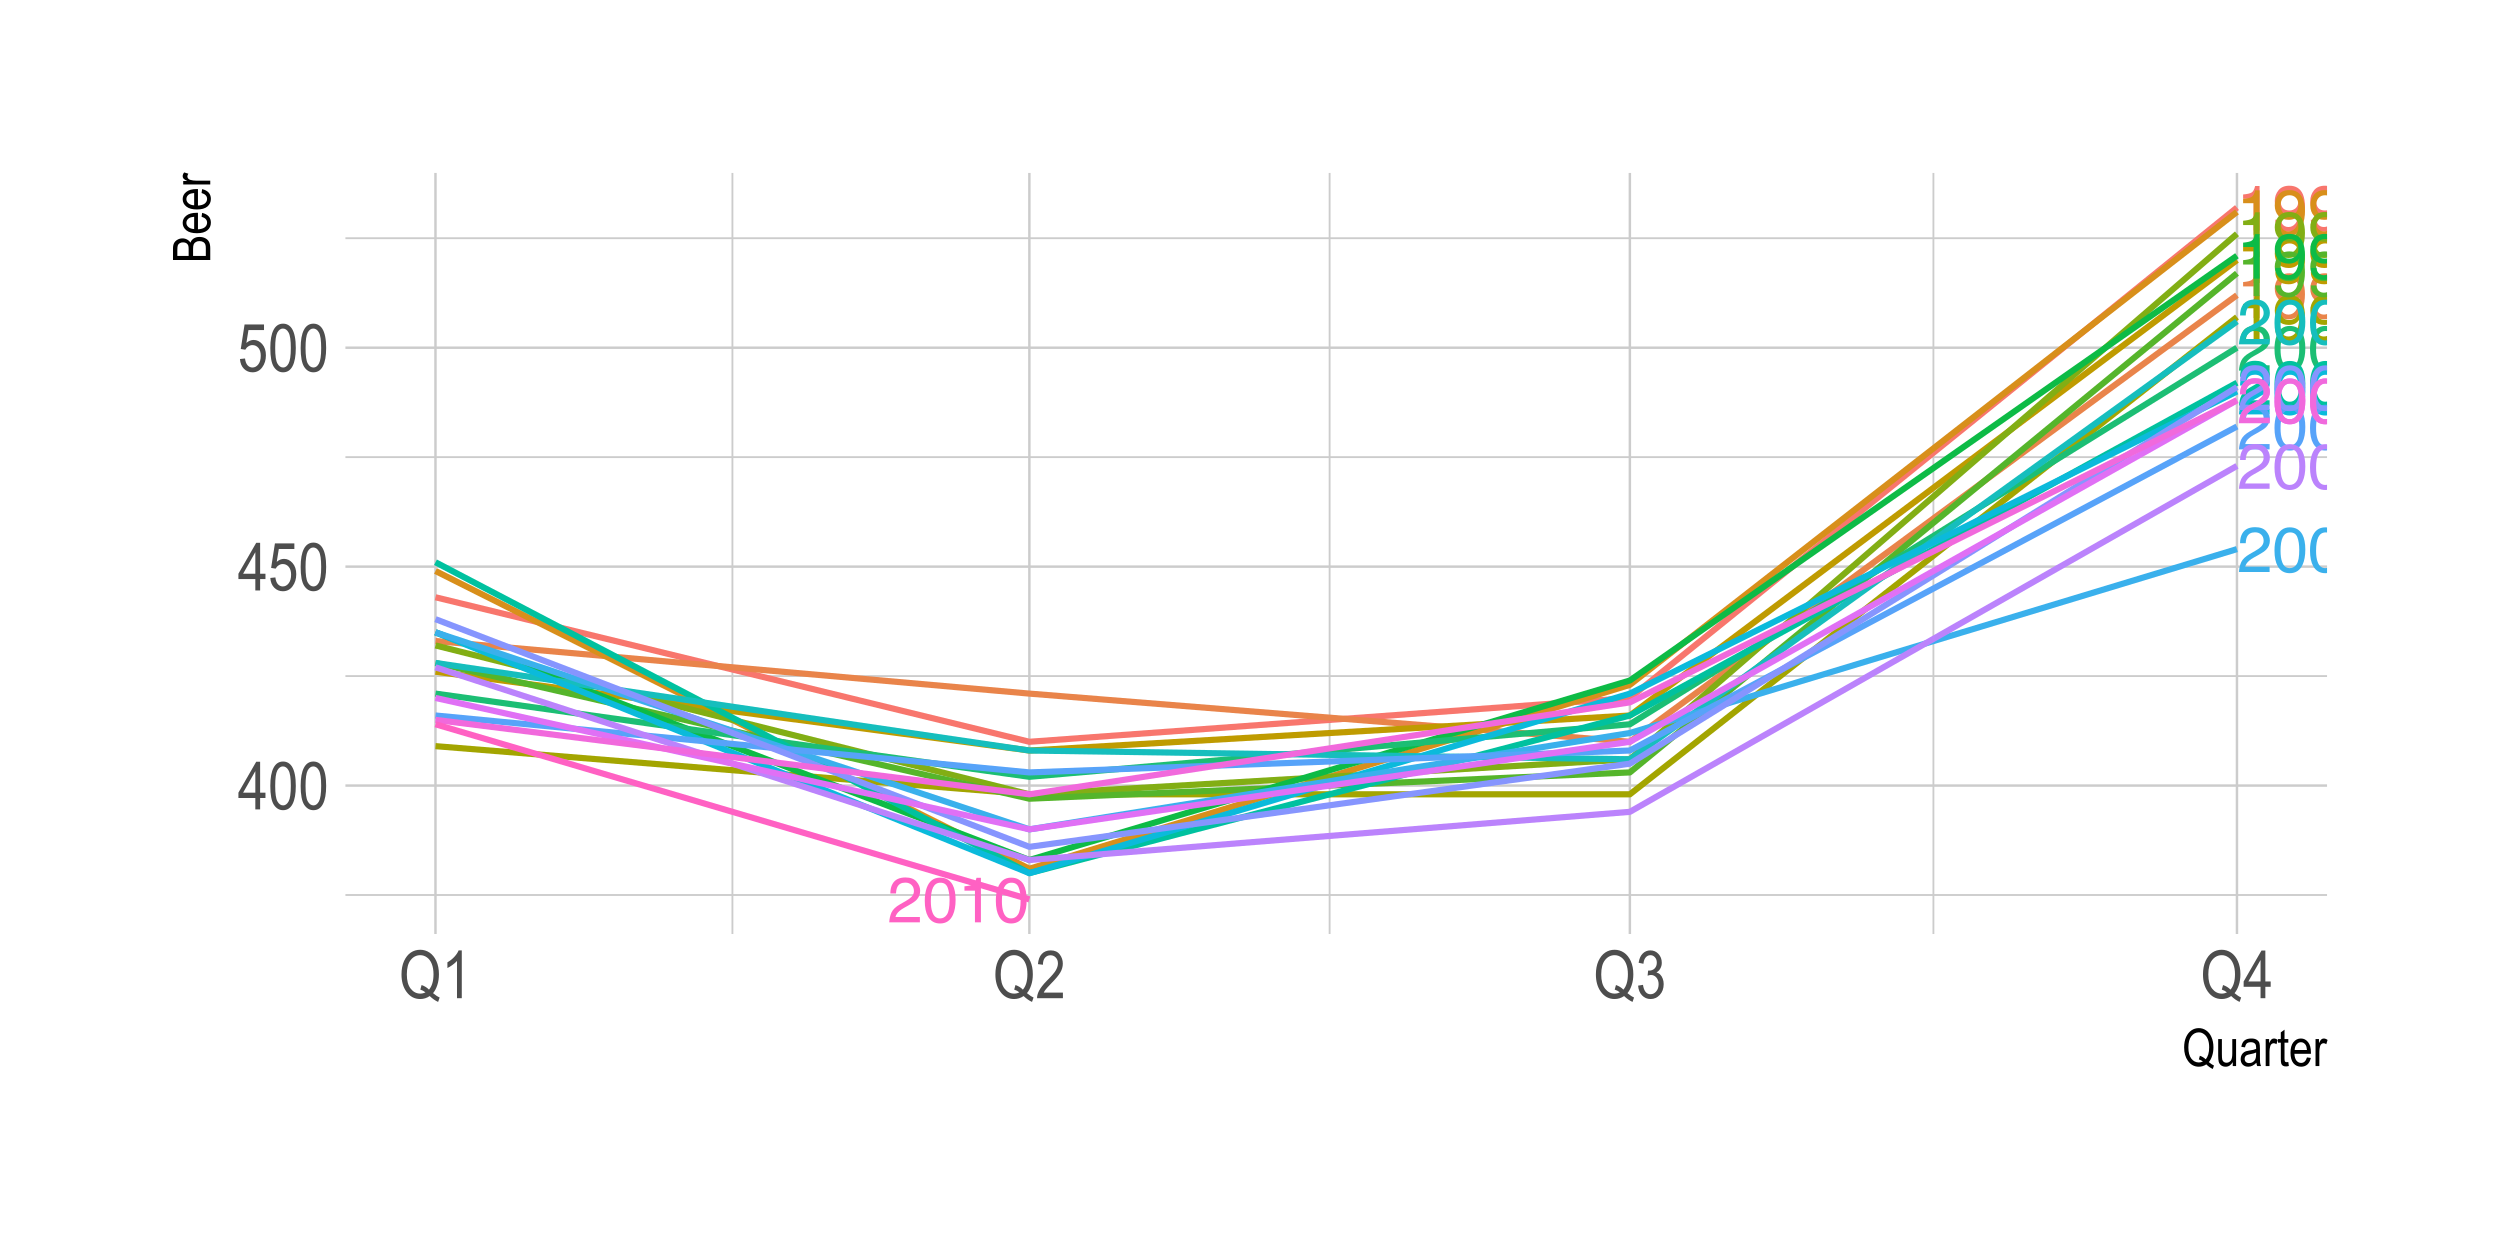 <?xml version="1.0" encoding="UTF-8"?>
<svg xmlns="http://www.w3.org/2000/svg" xmlns:xlink="http://www.w3.org/1999/xlink" width="432pt" height="216pt" viewBox="0 0 432 216" version="1.1">
<defs>
<g>
<symbol overflow="visible" id="glyph0-0">
<path style="stroke:none;" d="M 0.359 0 L 0.359 -7.922 L 6.641 -7.922 L 6.641 0 Z M 5.656 -1 L 5.656 -6.938 L 1.344 -6.938 L 1.344 -1 Z M 5.656 -1 "/>
</symbol>
<symbol overflow="visible" id="glyph0-1">
<path style="stroke:none;" d="M 1.062 -5.469 L 1.062 -6.219 C 1.758 -6.281 2.242 -6.391 2.516 -6.547 C 2.797 -6.711 3.004 -7.094 3.141 -7.688 L 3.906 -7.688 L 3.906 0 L 2.875 0 L 2.875 -5.469 Z M 1.062 -5.469 "/>
</symbol>
<symbol overflow="visible" id="glyph0-2">
<path style="stroke:none;" d="M 1.469 -1.859 C 1.5 -1.328 1.707 -0.957 2.094 -0.75 C 2.289 -0.645 2.508 -0.594 2.75 -0.594 C 3.219 -0.594 3.613 -0.785 3.938 -1.172 C 4.27 -1.555 4.504 -2.344 4.641 -3.531 C 4.422 -3.188 4.148 -2.941 3.828 -2.797 C 3.516 -2.66 3.176 -2.594 2.812 -2.594 C 2.062 -2.594 1.469 -2.82 1.031 -3.281 C 0.602 -3.75 0.391 -4.352 0.391 -5.094 C 0.391 -5.789 0.602 -6.406 1.031 -6.938 C 1.457 -7.469 2.086 -7.734 2.922 -7.734 C 4.055 -7.734 4.836 -7.227 5.266 -6.219 C 5.492 -5.656 5.609 -4.957 5.609 -4.125 C 5.609 -3.176 5.469 -2.336 5.188 -1.609 C 4.719 -0.391 3.922 0.219 2.797 0.219 C 2.035 0.219 1.457 0.02 1.062 -0.375 C 0.676 -0.77 0.484 -1.266 0.484 -1.859 Z M 2.938 -3.453 C 3.32 -3.453 3.672 -3.578 3.984 -3.828 C 4.305 -4.086 4.469 -4.531 4.469 -5.156 C 4.469 -5.727 4.32 -6.148 4.031 -6.422 C 3.75 -6.703 3.391 -6.844 2.953 -6.844 C 2.473 -6.844 2.094 -6.68 1.812 -6.359 C 1.539 -6.047 1.406 -5.625 1.406 -5.094 C 1.406 -4.594 1.523 -4.191 1.766 -3.891 C 2.016 -3.598 2.406 -3.453 2.938 -3.453 Z M 2.938 -3.453 "/>
</symbol>
<symbol overflow="visible" id="glyph0-3">
<path style="stroke:none;" d="M 0.344 0 C 0.383 -0.664 0.52 -1.242 0.75 -1.734 C 0.988 -2.223 1.457 -2.672 2.156 -3.078 L 3.188 -3.672 C 3.656 -3.941 3.984 -4.176 4.172 -4.375 C 4.461 -4.664 4.609 -5.004 4.609 -5.391 C 4.609 -5.836 4.473 -6.191 4.203 -6.453 C 3.93 -6.723 3.57 -6.859 3.125 -6.859 C 2.457 -6.859 2 -6.609 1.75 -6.109 C 1.613 -5.836 1.535 -5.461 1.516 -4.984 L 0.531 -4.984 C 0.539 -5.66 0.664 -6.207 0.906 -6.625 C 1.32 -7.375 2.066 -7.75 3.141 -7.75 C 4.016 -7.75 4.656 -7.508 5.062 -7.031 C 5.477 -6.551 5.688 -6.02 5.688 -5.438 C 5.688 -4.82 5.469 -4.289 5.031 -3.844 C 4.781 -3.594 4.328 -3.285 3.672 -2.922 L 2.938 -2.516 C 2.582 -2.316 2.305 -2.129 2.109 -1.953 C 1.742 -1.641 1.516 -1.297 1.422 -0.922 L 5.641 -0.922 L 5.641 0 Z M 0.344 0 "/>
</symbol>
<symbol overflow="visible" id="glyph0-4">
<path style="stroke:none;" d="M 2.875 0.203 C 1.957 0.203 1.289 -0.047 0.875 -0.547 C 0.469 -1.047 0.266 -1.656 0.266 -2.375 L 1.281 -2.375 C 1.32 -1.875 1.414 -1.508 1.562 -1.281 C 1.812 -0.875 2.266 -0.672 2.922 -0.672 C 3.43 -0.672 3.844 -0.805 4.156 -1.078 C 4.469 -1.359 4.625 -1.711 4.625 -2.141 C 4.625 -2.672 4.457 -3.039 4.125 -3.25 C 3.801 -3.469 3.348 -3.578 2.766 -3.578 C 2.703 -3.578 2.633 -3.578 2.562 -3.578 C 2.5 -3.578 2.438 -3.57 2.375 -3.562 L 2.375 -4.422 C 2.477 -4.41 2.562 -4.398 2.625 -4.391 C 2.695 -4.391 2.77 -4.391 2.844 -4.391 C 3.207 -4.391 3.508 -4.445 3.75 -4.562 C 4.156 -4.77 4.359 -5.129 4.359 -5.641 C 4.359 -6.023 4.219 -6.32 3.938 -6.531 C 3.664 -6.738 3.352 -6.844 3 -6.844 C 2.344 -6.844 1.895 -6.629 1.656 -6.203 C 1.52 -5.961 1.441 -5.625 1.422 -5.188 L 0.453 -5.188 C 0.453 -5.758 0.566 -6.25 0.797 -6.656 C 1.191 -7.375 1.891 -7.734 2.891 -7.734 C 3.68 -7.734 4.289 -7.555 4.719 -7.203 C 5.145 -6.859 5.359 -6.352 5.359 -5.688 C 5.359 -5.207 5.234 -4.82 4.984 -4.531 C 4.828 -4.344 4.625 -4.195 4.375 -4.094 C 4.781 -3.988 5.094 -3.773 5.312 -3.453 C 5.539 -3.141 5.656 -2.75 5.656 -2.281 C 5.656 -1.551 5.41 -0.953 4.922 -0.484 C 4.441 -0.023 3.758 0.203 2.875 0.203 Z M 2.875 0.203 "/>
</symbol>
<symbol overflow="visible" id="glyph0-5">
<path style="stroke:none;" d="M 3.656 -2.734 L 3.656 -6.234 L 1.172 -2.734 Z M 3.672 0 L 3.672 -1.891 L 0.281 -1.891 L 0.281 -2.844 L 3.812 -7.75 L 4.641 -7.75 L 4.641 -2.734 L 5.781 -2.734 L 5.781 -1.891 L 4.641 -1.891 L 4.641 0 Z M 3.672 0 "/>
</symbol>
<symbol overflow="visible" id="glyph0-6">
<path style="stroke:none;" d="M 1.359 -1.969 C 1.43 -1.414 1.691 -1.031 2.141 -0.812 C 2.367 -0.707 2.633 -0.656 2.938 -0.656 C 3.508 -0.656 3.93 -0.836 4.203 -1.203 C 4.484 -1.578 4.625 -1.984 4.625 -2.422 C 4.625 -2.961 4.457 -3.379 4.125 -3.672 C 3.801 -3.973 3.41 -4.125 2.953 -4.125 C 2.617 -4.125 2.332 -4.055 2.094 -3.922 C 1.852 -3.797 1.648 -3.617 1.484 -3.391 L 0.641 -3.438 L 1.219 -7.594 L 5.234 -7.594 L 5.234 -6.656 L 1.953 -6.656 L 1.625 -4.516 C 1.801 -4.648 1.973 -4.75 2.141 -4.812 C 2.422 -4.938 2.754 -5 3.141 -5 C 3.848 -5 4.445 -4.77 4.938 -4.312 C 5.426 -3.852 5.672 -3.273 5.672 -2.578 C 5.672 -1.848 5.445 -1.203 5 -0.641 C 4.551 -0.086 3.832 0.188 2.844 0.188 C 2.207 0.188 1.645 0.008 1.156 -0.344 C 0.676 -0.695 0.41 -1.238 0.359 -1.969 Z M 1.359 -1.969 "/>
</symbol>
<symbol overflow="visible" id="glyph0-7">
<path style="stroke:none;" d="M 3.234 -7.75 C 4.098 -7.75 4.695 -7.523 5.031 -7.078 C 5.375 -6.629 5.547 -6.172 5.547 -5.703 L 4.578 -5.703 C 4.523 -6.004 4.438 -6.242 4.312 -6.422 C 4.07 -6.742 3.719 -6.906 3.25 -6.906 C 2.707 -6.906 2.273 -6.656 1.953 -6.156 C 1.629 -5.656 1.453 -4.938 1.422 -4 C 1.641 -4.32 1.922 -4.566 2.266 -4.734 C 2.566 -4.879 2.91 -4.953 3.297 -4.953 C 3.941 -4.953 4.504 -4.742 4.984 -4.328 C 5.473 -3.91 5.719 -3.289 5.719 -2.469 C 5.719 -1.77 5.488 -1.148 5.031 -0.609 C 4.57 -0.066 3.922 0.203 3.078 0.203 C 2.348 0.203 1.723 -0.07 1.203 -0.625 C 0.68 -1.176 0.422 -2.098 0.422 -3.391 C 0.422 -4.348 0.535 -5.164 0.766 -5.844 C 1.211 -7.113 2.035 -7.75 3.234 -7.75 Z M 3.156 -0.656 C 3.664 -0.656 4.047 -0.828 4.297 -1.172 C 4.555 -1.516 4.688 -1.922 4.688 -2.391 C 4.688 -2.785 4.57 -3.16 4.344 -3.516 C 4.113 -3.879 3.703 -4.062 3.109 -4.062 C 2.691 -4.062 2.328 -3.922 2.016 -3.641 C 1.703 -3.367 1.547 -2.953 1.547 -2.391 C 1.547 -1.898 1.688 -1.488 1.969 -1.156 C 2.258 -0.82 2.656 -0.656 3.156 -0.656 Z M 3.156 -0.656 "/>
</symbol>
<symbol overflow="visible" id="glyph0-8">
<path style="stroke:none;" d="M 5.781 -7.594 L 5.781 -6.75 C 5.531 -6.508 5.195 -6.086 4.781 -5.484 C 4.375 -4.891 4.008 -4.25 3.688 -3.562 C 3.375 -2.883 3.141 -2.27 2.984 -1.719 C 2.879 -1.363 2.742 -0.789 2.578 0 L 1.5 0 C 1.75 -1.477 2.289 -2.945 3.125 -4.406 C 3.613 -5.258 4.129 -6 4.672 -6.625 L 0.406 -6.625 L 0.406 -7.594 Z M 5.781 -7.594 "/>
</symbol>
<symbol overflow="visible" id="glyph0-9">
<path style="stroke:none;" d="M 3 -4.484 C 3.426 -4.484 3.758 -4.602 4 -4.844 C 4.25 -5.082 4.375 -5.367 4.375 -5.703 C 4.375 -5.992 4.254 -6.258 4.016 -6.5 C 3.785 -6.738 3.438 -6.859 2.969 -6.859 C 2.5 -6.859 2.16 -6.738 1.953 -6.5 C 1.742 -6.258 1.641 -5.973 1.641 -5.641 C 1.641 -5.285 1.773 -5.004 2.047 -4.797 C 2.316 -4.586 2.633 -4.484 3 -4.484 Z M 3.062 -0.656 C 3.508 -0.656 3.879 -0.773 4.172 -1.016 C 4.473 -1.266 4.625 -1.629 4.625 -2.109 C 4.625 -2.609 4.473 -2.988 4.172 -3.25 C 3.867 -3.508 3.477 -3.641 3 -3.641 C 2.531 -3.641 2.148 -3.504 1.859 -3.234 C 1.566 -2.973 1.422 -2.609 1.422 -2.141 C 1.422 -1.742 1.551 -1.395 1.812 -1.094 C 2.082 -0.801 2.5 -0.656 3.062 -0.656 Z M 1.688 -4.109 C 1.414 -4.223 1.203 -4.359 1.047 -4.516 C 0.766 -4.805 0.625 -5.18 0.625 -5.641 C 0.625 -6.211 0.832 -6.707 1.25 -7.125 C 1.664 -7.539 2.258 -7.75 3.031 -7.75 C 3.77 -7.75 4.348 -7.551 4.766 -7.156 C 5.191 -6.77 5.406 -6.316 5.406 -5.797 C 5.406 -5.316 5.281 -4.926 5.031 -4.625 C 4.895 -4.457 4.68 -4.289 4.391 -4.125 C 4.711 -3.977 4.969 -3.812 5.156 -3.625 C 5.488 -3.258 5.656 -2.789 5.656 -2.219 C 5.656 -1.539 5.426 -0.961 4.969 -0.484 C 4.52 -0.016 3.879 0.219 3.047 0.219 C 2.297 0.219 1.66 0.016 1.141 -0.391 C 0.617 -0.797 0.359 -1.391 0.359 -2.172 C 0.359 -2.629 0.469 -3.02 0.688 -3.344 C 0.914 -3.676 1.25 -3.93 1.688 -4.109 Z M 1.688 -4.109 "/>
</symbol>
<symbol overflow="visible" id="glyph0-10">
<path style="stroke:none;" d="M 2.984 -7.719 C 3.984 -7.719 4.707 -7.305 5.156 -6.484 C 5.5 -5.848 5.672 -4.977 5.672 -3.875 C 5.672 -2.82 5.516 -1.953 5.203 -1.266 C 4.754 -0.285 4.016 0.203 2.984 0.203 C 2.055 0.203 1.363 -0.195 0.906 -1 C 0.531 -1.664 0.344 -2.566 0.344 -3.703 C 0.344 -4.578 0.457 -5.332 0.688 -5.969 C 1.113 -7.133 1.879 -7.719 2.984 -7.719 Z M 2.984 -0.672 C 3.484 -0.672 3.879 -0.895 4.172 -1.344 C 4.473 -1.789 4.625 -2.617 4.625 -3.828 C 4.625 -4.711 4.516 -5.438 4.297 -6 C 4.086 -6.562 3.672 -6.844 3.047 -6.844 C 2.473 -6.844 2.051 -6.57 1.781 -6.031 C 1.52 -5.5 1.391 -4.711 1.391 -3.672 C 1.391 -2.879 1.477 -2.242 1.656 -1.766 C 1.906 -1.035 2.348 -0.672 2.984 -0.672 Z M 2.984 -0.672 "/>
</symbol>
<symbol overflow="visible" id="glyph1-0">
<path style="stroke:none;" d="M 0.25 0 L 0.25 -7.188 L 2.438 -7.188 L 2.438 0 Z M 0.516 -0.297 L 2.172 -0.297 L 2.172 -6.953 L 0.516 -6.953 Z M 0.516 -0.297 "/>
</symbol>
<symbol overflow="visible" id="glyph1-1">
<path style="stroke:none;" d="M 3.031 0 L 3.031 -1.969 L 0.109 -1.969 L 0.109 -2.891 L 3.188 -8.234 L 3.859 -8.234 L 3.859 -2.891 L 4.781 -2.891 L 4.781 -1.969 L 3.859 -1.969 L 3.859 0 Z M 3.031 -2.891 L 3.031 -6.609 L 0.922 -2.891 Z M 3.031 -2.891 "/>
</symbol>
<symbol overflow="visible" id="glyph1-2">
<path style="stroke:none;" d="M 0.375 -4.062 C 0.375 -5.438 0.562 -6.477 0.938 -7.188 C 1.312 -7.906 1.859 -8.266 2.578 -8.266 C 3.223 -8.266 3.734 -7.977 4.109 -7.406 C 4.555 -6.707 4.781 -5.594 4.781 -4.062 C 4.781 -2.688 4.594 -1.641 4.219 -0.922 C 3.852 -0.211 3.305 0.141 2.578 0.141 C 1.93 0.141 1.398 -0.172 0.984 -0.797 C 0.578 -1.43 0.375 -2.52 0.375 -4.062 Z M 1.219 -4.062 C 1.219 -2.727 1.348 -1.832 1.609 -1.375 C 1.867 -0.914 2.195 -0.688 2.594 -0.688 C 2.969 -0.688 3.281 -0.914 3.531 -1.375 C 3.789 -1.844 3.922 -2.738 3.922 -4.062 C 3.922 -5.395 3.789 -6.285 3.531 -6.734 C 3.281 -7.191 2.953 -7.422 2.547 -7.422 C 2.172 -7.422 1.852 -7.191 1.594 -6.734 C 1.344 -6.273 1.219 -5.383 1.219 -4.062 Z M 1.219 -4.062 "/>
</symbol>
<symbol overflow="visible" id="glyph1-3">
<path style="stroke:none;" d="M 0.375 -2.156 L 1.25 -2.25 C 1.312 -1.719 1.461 -1.32 1.703 -1.062 C 1.941 -0.812 2.219 -0.688 2.531 -0.688 C 2.926 -0.688 3.266 -0.867 3.547 -1.234 C 3.828 -1.598 3.969 -2.094 3.969 -2.719 C 3.969 -3.301 3.832 -3.754 3.562 -4.078 C 3.289 -4.398 2.945 -4.562 2.531 -4.562 C 2.281 -4.562 2.047 -4.488 1.828 -4.344 C 1.609 -4.207 1.43 -4.016 1.297 -3.766 L 0.516 -3.891 L 1.172 -8.125 L 4.531 -8.125 L 4.531 -7.156 L 1.844 -7.156 L 1.484 -4.938 C 1.879 -5.281 2.301 -5.453 2.75 -5.453 C 3.312 -5.453 3.801 -5.211 4.219 -4.734 C 4.645 -4.254 4.859 -3.609 4.859 -2.797 C 4.859 -1.984 4.645 -1.289 4.219 -0.719 C 3.801 -0.145 3.242 0.141 2.547 0.141 C 1.961 0.141 1.469 -0.062 1.062 -0.469 C 0.656 -0.875 0.426 -1.438 0.375 -2.156 Z M 0.375 -2.156 "/>
</symbol>
<symbol overflow="visible" id="glyph1-4">
<path style="stroke:none;" d="M 5.875 -0.875 C 6.281 -0.531 6.66 -0.281 7.016 -0.125 L 6.75 0.641 C 6.258 0.422 5.773 0.082 5.297 -0.375 C 4.797 -0.031 4.25 0.141 3.656 0.141 C 2.664 0.141 1.863 -0.289 1.25 -1.156 C 0.695 -1.938 0.422 -2.922 0.422 -4.109 C 0.422 -5.004 0.566 -5.773 0.859 -6.422 C 1.16 -7.078 1.551 -7.566 2.031 -7.891 C 2.508 -8.211 3.051 -8.375 3.656 -8.375 C 4.25 -8.375 4.789 -8.207 5.281 -7.875 C 5.77 -7.539 6.16 -7.051 6.453 -6.406 C 6.742 -5.77 6.891 -5.016 6.891 -4.141 C 6.891 -3.453 6.797 -2.828 6.609 -2.266 C 6.43 -1.711 6.188 -1.25 5.875 -0.875 Z M 3.891 -2.281 C 4.41 -2.102 4.836 -1.836 5.172 -1.484 C 5.691 -2.078 5.953 -2.961 5.953 -4.141 C 5.953 -4.836 5.852 -5.43 5.656 -5.922 C 5.457 -6.422 5.18 -6.797 4.828 -7.047 C 4.473 -7.305 4.086 -7.438 3.672 -7.438 C 3.004 -7.438 2.445 -7.156 2 -6.594 C 1.562 -6.039 1.344 -5.211 1.344 -4.109 C 1.344 -3.023 1.566 -2.203 2.016 -1.641 C 2.461 -1.078 3.016 -0.797 3.672 -0.797 C 3.984 -0.797 4.281 -0.867 4.562 -1.016 C 4.289 -1.234 3.992 -1.391 3.672 -1.484 Z M 3.891 -2.281 "/>
</symbol>
<symbol overflow="visible" id="glyph1-5">
<path style="stroke:none;" d="M 3.5 0 L 2.672 0 L 2.672 -6.438 C 2.473 -6.219 2.211 -5.988 1.891 -5.75 C 1.578 -5.52 1.285 -5.344 1.016 -5.219 L 1.016 -6.203 C 1.473 -6.461 1.875 -6.781 2.219 -7.156 C 2.57 -7.539 2.816 -7.91 2.953 -8.266 L 3.5 -8.266 Z M 3.5 0 "/>
</symbol>
<symbol overflow="visible" id="glyph1-6">
<path style="stroke:none;" d="M 4.75 -0.969 L 4.75 0 L 0.281 0 C 0.27 -0.395 0.391 -0.832 0.641 -1.312 C 0.891 -1.801 1.344 -2.379 2 -3.047 C 2.781 -3.816 3.289 -4.41 3.531 -4.828 C 3.77 -5.254 3.891 -5.648 3.891 -6.016 C 3.891 -6.43 3.766 -6.77 3.516 -7.031 C 3.273 -7.289 2.973 -7.422 2.609 -7.422 C 2.223 -7.422 1.906 -7.281 1.656 -7 C 1.414 -6.719 1.297 -6.312 1.297 -5.781 L 0.438 -5.891 C 0.5 -6.672 0.723 -7.258 1.109 -7.656 C 1.492 -8.062 2.004 -8.266 2.641 -8.266 C 3.328 -8.266 3.848 -8.031 4.203 -7.562 C 4.555 -7.102 4.734 -6.578 4.734 -5.984 C 4.734 -5.461 4.594 -4.957 4.312 -4.469 C 4.039 -3.988 3.516 -3.352 2.734 -2.562 C 2.242 -2.051 1.926 -1.703 1.781 -1.516 C 1.633 -1.336 1.52 -1.156 1.438 -0.969 Z M 4.75 -0.969 "/>
</symbol>
<symbol overflow="visible" id="glyph1-7">
<path style="stroke:none;" d="M 0.375 -2.172 L 1.219 -2.312 C 1.383 -1.227 1.816 -0.688 2.516 -0.688 C 2.898 -0.688 3.227 -0.848 3.5 -1.172 C 3.781 -1.492 3.922 -1.91 3.922 -2.422 C 3.922 -2.898 3.789 -3.285 3.531 -3.578 C 3.281 -3.867 2.969 -4.016 2.594 -4.016 C 2.438 -4.016 2.242 -3.973 2.016 -3.891 L 2.109 -4.781 L 2.234 -4.766 C 2.648 -4.766 2.984 -4.891 3.234 -5.141 C 3.484 -5.398 3.609 -5.738 3.609 -6.156 C 3.609 -6.539 3.5 -6.848 3.281 -7.078 C 3.07 -7.316 2.816 -7.438 2.516 -7.438 C 2.191 -7.438 1.922 -7.312 1.703 -7.062 C 1.484 -6.82 1.348 -6.453 1.297 -5.953 L 0.469 -6.125 C 0.57 -6.832 0.805 -7.363 1.172 -7.719 C 1.535 -8.082 1.977 -8.266 2.5 -8.266 C 3.051 -8.266 3.516 -8.062 3.891 -7.656 C 4.273 -7.25 4.469 -6.738 4.469 -6.125 C 4.469 -5.758 4.383 -5.43 4.219 -5.141 C 4.062 -4.848 3.836 -4.617 3.547 -4.453 C 3.816 -4.379 4.035 -4.254 4.203 -4.078 C 4.379 -3.91 4.52 -3.68 4.625 -3.391 C 4.738 -3.109 4.797 -2.789 4.797 -2.438 C 4.797 -1.676 4.57 -1.055 4.125 -0.578 C 3.688 -0.098 3.156 0.141 2.531 0.141 C 1.957 0.141 1.469 -0.066 1.062 -0.484 C 0.664 -0.898 0.438 -1.461 0.375 -2.172 Z M 0.375 -2.172 "/>
</symbol>
<symbol overflow="visible" id="glyph2-0">
<path style="stroke:none;" d="M 0.188 0 L 0.188 -5.625 L 1.906 -5.625 L 1.906 0 Z M 0.406 -0.234 L 1.703 -0.234 L 1.703 -5.438 L 0.406 -5.438 Z M 0.406 -0.234 "/>
</symbol>
<symbol overflow="visible" id="glyph2-1">
<path style="stroke:none;" d="M 4.594 -0.688 C 4.914 -0.414 5.211 -0.219 5.484 -0.094 L 5.281 0.5 C 4.895 0.332 4.52 0.066 4.156 -0.297 C 3.758 -0.023 3.328 0.109 2.859 0.109 C 2.086 0.109 1.461 -0.227 0.984 -0.906 C 0.547 -1.508 0.328 -2.281 0.328 -3.219 C 0.328 -3.914 0.441 -4.52 0.672 -5.031 C 0.91 -5.539 1.219 -5.922 1.594 -6.172 C 1.969 -6.43 2.391 -6.562 2.859 -6.562 C 3.328 -6.562 3.754 -6.426 4.141 -6.156 C 4.523 -5.895 4.828 -5.516 5.047 -5.016 C 5.273 -4.516 5.391 -3.922 5.391 -3.234 C 5.391 -2.703 5.316 -2.219 5.172 -1.781 C 5.035 -1.344 4.844 -0.977 4.594 -0.688 Z M 3.047 -1.781 C 3.453 -1.645 3.785 -1.441 4.047 -1.172 C 4.453 -1.629 4.656 -2.316 4.656 -3.234 C 4.656 -3.785 4.578 -4.254 4.422 -4.641 C 4.266 -5.023 4.047 -5.316 3.766 -5.516 C 3.492 -5.723 3.195 -5.828 2.875 -5.828 C 2.352 -5.828 1.922 -5.609 1.578 -5.172 C 1.234 -4.734 1.062 -4.082 1.062 -3.219 C 1.062 -2.363 1.234 -1.719 1.578 -1.281 C 1.922 -0.844 2.352 -0.625 2.875 -0.625 C 3.113 -0.625 3.348 -0.68 3.578 -0.797 C 3.359 -0.961 3.125 -1.082 2.875 -1.156 Z M 3.047 -1.781 "/>
</symbol>
<symbol overflow="visible" id="glyph2-2">
<path style="stroke:none;" d="M 2.984 0 L 2.984 -0.688 C 2.836 -0.426 2.66 -0.227 2.453 -0.094 C 2.254 0.039 2.023 0.109 1.766 0.109 C 1.461 0.109 1.203 0.031 0.984 -0.125 C 0.773 -0.289 0.633 -0.5 0.562 -0.75 C 0.5 -1 0.469 -1.344 0.469 -1.781 L 0.469 -4.672 L 1.109 -4.672 L 1.109 -2.078 C 1.109 -1.598 1.129 -1.273 1.172 -1.109 C 1.223 -0.953 1.312 -0.82 1.438 -0.719 C 1.57 -0.625 1.723 -0.578 1.891 -0.578 C 2.203 -0.578 2.457 -0.703 2.656 -0.953 C 2.82 -1.172 2.906 -1.578 2.906 -2.172 L 2.906 -4.672 L 3.562 -4.672 L 3.562 0 Z M 2.984 0 "/>
</symbol>
<symbol overflow="visible" id="glyph2-3">
<path style="stroke:none;" d="M 2.969 -0.578 C 2.75 -0.348 2.52 -0.176 2.281 -0.062 C 2.051 0.051 1.812 0.109 1.562 0.109 C 1.164 0.109 0.848 -0.008 0.609 -0.25 C 0.367 -0.488 0.25 -0.812 0.25 -1.219 C 0.25 -1.488 0.305 -1.727 0.422 -1.938 C 0.535 -2.145 0.688 -2.305 0.875 -2.422 C 1.07 -2.547 1.367 -2.633 1.766 -2.688 C 2.285 -2.758 2.672 -2.852 2.922 -2.969 L 2.922 -3.172 C 2.922 -3.484 2.863 -3.707 2.75 -3.844 C 2.594 -4.031 2.348 -4.125 2.016 -4.125 C 1.711 -4.125 1.484 -4.062 1.328 -3.938 C 1.18 -3.812 1.07 -3.578 1 -3.234 L 0.359 -3.328 C 0.453 -3.836 0.633 -4.203 0.906 -4.422 C 1.188 -4.648 1.586 -4.766 2.109 -4.766 C 2.504 -4.766 2.816 -4.688 3.047 -4.531 C 3.273 -4.383 3.422 -4.203 3.484 -3.984 C 3.547 -3.766 3.578 -3.441 3.578 -3.016 L 3.578 -1.953 C 3.578 -1.211 3.586 -0.742 3.609 -0.547 C 3.641 -0.359 3.695 -0.176 3.781 0 L 3.109 0 C 3.035 -0.156 2.988 -0.348 2.969 -0.578 Z M 2.922 -2.344 C 2.68 -2.227 2.328 -2.129 1.859 -2.047 C 1.586 -1.992 1.395 -1.938 1.281 -1.875 C 1.176 -1.82 1.094 -1.738 1.031 -1.625 C 0.969 -1.52 0.938 -1.395 0.938 -1.25 C 0.938 -1.031 1.004 -0.852 1.141 -0.719 C 1.285 -0.582 1.477 -0.516 1.719 -0.516 C 1.945 -0.516 2.156 -0.57 2.344 -0.688 C 2.539 -0.812 2.688 -0.973 2.781 -1.172 C 2.875 -1.379 2.922 -1.672 2.922 -2.047 Z M 2.922 -2.344 "/>
</symbol>
<symbol overflow="visible" id="glyph2-4">
<path style="stroke:none;" d="M 0.469 0 L 0.469 -4.672 L 1.062 -4.672 L 1.062 -3.953 C 1.207 -4.285 1.344 -4.504 1.469 -4.609 C 1.594 -4.711 1.734 -4.766 1.891 -4.766 C 2.109 -4.766 2.328 -4.68 2.547 -4.516 L 2.328 -3.781 C 2.172 -3.895 2.016 -3.953 1.859 -3.953 C 1.723 -3.953 1.598 -3.906 1.484 -3.812 C 1.367 -3.719 1.289 -3.582 1.25 -3.406 C 1.164 -3.102 1.125 -2.781 1.125 -2.438 L 1.125 0 Z M 0.469 0 "/>
</symbol>
<symbol overflow="visible" id="glyph2-5">
<path style="stroke:none;" d="M 1.922 -0.703 L 2.016 -0.016 C 1.828 0.035 1.664 0.062 1.531 0.062 C 1.301 0.062 1.117 0.02 0.984 -0.062 C 0.848 -0.156 0.754 -0.281 0.703 -0.438 C 0.648 -0.594 0.625 -0.898 0.625 -1.359 L 0.625 -4.047 L 0.141 -4.047 L 0.141 -4.672 L 0.625 -4.672 L 0.625 -5.828 L 1.266 -6.297 L 1.266 -4.672 L 1.922 -4.672 L 1.922 -4.047 L 1.266 -4.047 L 1.266 -1.328 C 1.266 -1.066 1.285 -0.898 1.328 -0.828 C 1.379 -0.723 1.484 -0.672 1.641 -0.672 C 1.711 -0.672 1.805 -0.68 1.922 -0.703 Z M 1.922 -0.703 "/>
</symbol>
<symbol overflow="visible" id="glyph2-6">
<path style="stroke:none;" d="M 3.094 -1.5 L 3.766 -1.406 C 3.648 -0.906 3.445 -0.523 3.156 -0.266 C 2.863 -0.016 2.504 0.109 2.078 0.109 C 1.535 0.109 1.094 -0.094 0.75 -0.5 C 0.414 -0.914 0.25 -1.516 0.25 -2.297 C 0.25 -3.098 0.414 -3.707 0.75 -4.125 C 1.094 -4.551 1.523 -4.766 2.047 -4.766 C 2.547 -4.766 2.957 -4.555 3.281 -4.141 C 3.613 -3.734 3.781 -3.133 3.781 -2.344 L 3.781 -2.125 L 0.922 -2.125 C 0.953 -1.602 1.07 -1.207 1.281 -0.938 C 1.5 -0.676 1.766 -0.547 2.078 -0.547 C 2.566 -0.547 2.906 -0.863 3.094 -1.5 Z M 0.969 -2.781 L 3.094 -2.781 C 3.062 -3.188 2.977 -3.488 2.844 -3.688 C 2.633 -3.977 2.367 -4.125 2.047 -4.125 C 1.754 -4.125 1.504 -4 1.297 -3.75 C 1.098 -3.508 0.988 -3.188 0.969 -2.781 Z M 0.969 -2.781 "/>
</symbol>
<symbol overflow="visible" id="glyph3-0">
<path style="stroke:none;" d="M 0 -0.188 L -5.625 -0.188 L -5.625 -1.906 L 0 -1.906 Z M -0.234 -0.406 L -0.234 -1.703 L -5.438 -1.703 L -5.438 -0.406 Z M -0.234 -0.406 "/>
</symbol>
<symbol overflow="visible" id="glyph3-1">
<path style="stroke:none;" d="M 0 -0.547 L -6.438 -0.547 L -6.438 -2.531 C -6.438 -2.926 -6.375 -3.238 -6.25 -3.469 C -6.125 -3.707 -5.93 -3.898 -5.672 -4.047 C -5.41 -4.203 -5.117 -4.281 -4.797 -4.281 C -4.504 -4.281 -4.238 -4.211 -4 -4.078 C -3.758 -3.953 -3.566 -3.773 -3.422 -3.547 C -3.316 -3.848 -3.129 -4.086 -2.859 -4.266 C -2.586 -4.441 -2.258 -4.531 -1.875 -4.531 C -1.477 -4.531 -1.133 -4.453 -0.844 -4.297 C -0.551 -4.141 -0.336 -3.926 -0.203 -3.656 C -0.066 -3.383 0 -3.02 0 -2.562 Z M -3.734 -1.25 L -3.734 -2.391 C -3.734 -2.68 -3.754 -2.895 -3.797 -3.031 C -3.859 -3.207 -3.961 -3.344 -4.109 -3.438 C -4.254 -3.539 -4.453 -3.594 -4.703 -3.594 C -4.93 -3.594 -5.117 -3.547 -5.266 -3.453 C -5.422 -3.367 -5.531 -3.25 -5.594 -3.094 C -5.656 -2.945 -5.688 -2.68 -5.688 -2.297 L -5.688 -1.25 Z M -0.766 -1.25 L -0.766 -2.562 C -0.766 -2.852 -0.789 -3.066 -0.844 -3.203 C -0.914 -3.398 -1.039 -3.551 -1.219 -3.656 C -1.395 -3.758 -1.613 -3.812 -1.875 -3.812 C -2.113 -3.812 -2.316 -3.758 -2.484 -3.656 C -2.66 -3.562 -2.785 -3.426 -2.859 -3.25 C -2.93 -3.082 -2.969 -2.82 -2.969 -2.469 L -2.969 -1.25 Z M -0.766 -1.25 "/>
</symbol>
<symbol overflow="visible" id="glyph3-2">
<path style="stroke:none;" d="M -1.5 -3.094 L -1.406 -3.766 C -0.906 -3.648 -0.523 -3.445 -0.266 -3.156 C -0.016 -2.863 0.109 -2.504 0.109 -2.078 C 0.109 -1.535 -0.094 -1.094 -0.5 -0.75 C -0.914 -0.414 -1.516 -0.25 -2.297 -0.25 C -3.098 -0.25 -3.707 -0.414 -4.125 -0.75 C -4.551 -1.094 -4.766 -1.523 -4.766 -2.047 C -4.766 -2.547 -4.555 -2.957 -4.141 -3.281 C -3.734 -3.613 -3.133 -3.781 -2.344 -3.781 L -2.125 -3.781 L -2.125 -0.922 C -1.602 -0.953 -1.207 -1.07 -0.938 -1.281 C -0.676 -1.5 -0.547 -1.766 -0.547 -2.078 C -0.547 -2.566 -0.863 -2.906 -1.5 -3.094 Z M -2.781 -0.969 L -2.781 -3.094 C -3.188 -3.062 -3.488 -2.977 -3.688 -2.844 C -3.977 -2.633 -4.125 -2.367 -4.125 -2.047 C -4.125 -1.754 -4 -1.504 -3.75 -1.297 C -3.508 -1.098 -3.188 -0.988 -2.781 -0.969 Z M -2.781 -0.969 "/>
</symbol>
<symbol overflow="visible" id="glyph3-3">
<path style="stroke:none;" d="M 0 -0.469 L -4.672 -0.469 L -4.672 -1.062 L -3.953 -1.062 C -4.285 -1.207 -4.504 -1.344 -4.609 -1.469 C -4.711 -1.594 -4.766 -1.734 -4.766 -1.891 C -4.766 -2.109 -4.68 -2.328 -4.516 -2.547 L -3.781 -2.328 C -3.895 -2.172 -3.953 -2.016 -3.953 -1.859 C -3.953 -1.723 -3.906 -1.598 -3.812 -1.484 C -3.719 -1.367 -3.582 -1.289 -3.406 -1.25 C -3.102 -1.164 -2.781 -1.125 -2.438 -1.125 L 0 -1.125 Z M 0 -0.469 "/>
</symbol>
</g>
<clipPath id="clip1">
  <path d="M 59.688 154 L 402.113 154 L 402.113 155 L 59.688 155 Z M 59.688 154 "/>
</clipPath>
<clipPath id="clip2">
  <path d="M 59.688 116 L 402.113 116 L 402.113 117 L 59.688 117 Z M 59.688 116 "/>
</clipPath>
<clipPath id="clip3">
  <path d="M 59.688 78 L 402.113 78 L 402.113 80 L 59.688 80 Z M 59.688 78 "/>
</clipPath>
<clipPath id="clip4">
  <path d="M 59.688 41 L 402.113 41 L 402.113 42 L 59.688 42 Z M 59.688 41 "/>
</clipPath>
<clipPath id="clip5">
  <path d="M 126 29.887 L 127 29.887 L 127 161.395 L 126 161.395 Z M 126 29.887 "/>
</clipPath>
<clipPath id="clip6">
  <path d="M 229 29.887 L 230 29.887 L 230 161.395 L 229 161.395 Z M 229 29.887 "/>
</clipPath>
<clipPath id="clip7">
  <path d="M 333 29.887 L 335 29.887 L 335 161.395 L 333 161.395 Z M 333 29.887 "/>
</clipPath>
<clipPath id="clip8">
  <path d="M 59.688 135 L 402.113 135 L 402.113 136 L 59.688 136 Z M 59.688 135 "/>
</clipPath>
<clipPath id="clip9">
  <path d="M 59.688 97 L 402.113 97 L 402.113 99 L 59.688 99 Z M 59.688 97 "/>
</clipPath>
<clipPath id="clip10">
  <path d="M 59.688 59 L 402.113 59 L 402.113 61 L 59.688 61 Z M 59.688 59 "/>
</clipPath>
<clipPath id="clip11">
  <path d="M 75 29.887 L 76 29.887 L 76 161.395 L 75 161.395 Z M 75 29.887 "/>
</clipPath>
<clipPath id="clip12">
  <path d="M 177 29.887 L 179 29.887 L 179 161.395 L 177 161.395 Z M 177 29.887 "/>
</clipPath>
<clipPath id="clip13">
  <path d="M 281 29.887 L 282 29.887 L 282 161.395 L 281 161.395 Z M 281 29.887 "/>
</clipPath>
<clipPath id="clip14">
  <path d="M 386 29.887 L 387 29.887 L 387 161.395 L 386 161.395 Z M 386 29.887 "/>
</clipPath>
<clipPath id="clip15">
  <path d="M 387 32 L 402.113 32 L 402.113 41 L 387 41 Z M 387 32 "/>
</clipPath>
<clipPath id="clip16">
  <path d="M 387 47 L 402.113 47 L 402.113 56 L 387 56 Z M 387 47 "/>
</clipPath>
<clipPath id="clip17">
  <path d="M 387 32 L 402.113 32 L 402.113 41 L 387 41 Z M 387 32 "/>
</clipPath>
<clipPath id="clip18">
  <path d="M 387 41 L 402.113 41 L 402.113 50 L 387 50 Z M 387 41 "/>
</clipPath>
<clipPath id="clip19">
  <path d="M 387 50 L 402.113 50 L 402.113 59 L 387 59 Z M 387 50 "/>
</clipPath>
<clipPath id="clip20">
  <path d="M 387 36 L 402.113 36 L 402.113 45 L 387 45 Z M 387 36 "/>
</clipPath>
<clipPath id="clip21">
  <path d="M 387 43 L 402.113 43 L 402.113 52 L 387 52 Z M 387 43 "/>
</clipPath>
<clipPath id="clip22">
  <path d="M 387 40 L 402.113 40 L 402.113 49 L 387 49 Z M 387 40 "/>
</clipPath>
<clipPath id="clip23">
  <path d="M 386 56 L 402.113 56 L 402.113 65 L 386 65 Z M 386 56 "/>
</clipPath>
<clipPath id="clip24">
  <path d="M 386 62 L 402.113 62 L 402.113 71 L 386 71 Z M 386 62 "/>
</clipPath>
<clipPath id="clip25">
  <path d="M 386 51 L 402.113 51 L 402.113 60 L 386 60 Z M 386 51 "/>
</clipPath>
<clipPath id="clip26">
  <path d="M 386 63 L 402.113 63 L 402.113 72 L 386 72 Z M 386 63 "/>
</clipPath>
<clipPath id="clip27">
  <path d="M 386 91 L 402.113 91 L 402.113 100 L 386 100 Z M 386 91 "/>
</clipPath>
<clipPath id="clip28">
  <path d="M 386 69 L 402.113 69 L 402.113 78 L 386 78 Z M 386 69 "/>
</clipPath>
<clipPath id="clip29">
  <path d="M 386 63 L 402.113 63 L 402.113 72 L 386 72 Z M 386 63 "/>
</clipPath>
<clipPath id="clip30">
  <path d="M 386 76 L 402.113 76 L 402.113 85 L 386 85 Z M 386 76 "/>
</clipPath>
<clipPath id="clip31">
  <path d="M 386 65 L 402.113 65 L 402.113 74 L 386 74 Z M 386 65 "/>
</clipPath>
</defs>
<g id="surface4484">
<g clip-path="url(#clip1)" clip-rule="nonzero">
<path style="fill:none;stroke-width:0.32;stroke-linecap:butt;stroke-linejoin:round;stroke:rgb(80%,80%,80%);stroke-opacity:1;stroke-miterlimit:10;" d="M 59.688 154.66 L 402.113 154.66 "/>
</g>
<g clip-path="url(#clip2)" clip-rule="nonzero">
<path style="fill:none;stroke-width:0.32;stroke-linecap:butt;stroke-linejoin:round;stroke:rgb(80%,80%,80%);stroke-opacity:1;stroke-miterlimit:10;" d="M 59.688 116.828 L 402.113 116.828 "/>
</g>
<g clip-path="url(#clip3)" clip-rule="nonzero">
<path style="fill:none;stroke-width:0.32;stroke-linecap:butt;stroke-linejoin:round;stroke:rgb(80%,80%,80%);stroke-opacity:1;stroke-miterlimit:10;" d="M 59.688 78.996 L 402.113 78.996 "/>
</g>
<g clip-path="url(#clip4)" clip-rule="nonzero">
<path style="fill:none;stroke-width:0.32;stroke-linecap:butt;stroke-linejoin:round;stroke:rgb(80%,80%,80%);stroke-opacity:1;stroke-miterlimit:10;" d="M 59.688 41.164 L 402.113 41.164 "/>
</g>
<g clip-path="url(#clip5)" clip-rule="nonzero">
<path style="fill:none;stroke-width:0.32;stroke-linecap:butt;stroke-linejoin:round;stroke:rgb(80%,80%,80%);stroke-opacity:1;stroke-miterlimit:10;" d="M 126.562 161.395 L 126.562 29.887 "/>
</g>
<g clip-path="url(#clip6)" clip-rule="nonzero">
<path style="fill:none;stroke-width:0.32;stroke-linecap:butt;stroke-linejoin:round;stroke:rgb(80%,80%,80%);stroke-opacity:1;stroke-miterlimit:10;" d="M 229.758 161.395 L 229.758 29.887 "/>
</g>
<g clip-path="url(#clip7)" clip-rule="nonzero">
<path style="fill:none;stroke-width:0.32;stroke-linecap:butt;stroke-linejoin:round;stroke:rgb(80%,80%,80%);stroke-opacity:1;stroke-miterlimit:10;" d="M 334.094 161.395 L 334.094 29.887 "/>
</g>
<g clip-path="url(#clip8)" clip-rule="nonzero">
<path style="fill:none;stroke-width:0.427;stroke-linecap:butt;stroke-linejoin:round;stroke:rgb(80%,80%,80%);stroke-opacity:1;stroke-miterlimit:10;" d="M 59.688 135.746 L 402.113 135.746 "/>
</g>
<g clip-path="url(#clip9)" clip-rule="nonzero">
<path style="fill:none;stroke-width:0.427;stroke-linecap:butt;stroke-linejoin:round;stroke:rgb(80%,80%,80%);stroke-opacity:1;stroke-miterlimit:10;" d="M 59.688 97.91 L 402.113 97.91 "/>
</g>
<g clip-path="url(#clip10)" clip-rule="nonzero">
<path style="fill:none;stroke-width:0.427;stroke-linecap:butt;stroke-linejoin:round;stroke:rgb(80%,80%,80%);stroke-opacity:1;stroke-miterlimit:10;" d="M 59.688 60.078 L 402.113 60.078 "/>
</g>
<g clip-path="url(#clip11)" clip-rule="nonzero">
<path style="fill:none;stroke-width:0.427;stroke-linecap:butt;stroke-linejoin:round;stroke:rgb(80%,80%,80%);stroke-opacity:1;stroke-miterlimit:10;" d="M 75.25 161.395 L 75.25 29.887 "/>
</g>
<g clip-path="url(#clip12)" clip-rule="nonzero">
<path style="fill:none;stroke-width:0.427;stroke-linecap:butt;stroke-linejoin:round;stroke:rgb(80%,80%,80%);stroke-opacity:1;stroke-miterlimit:10;" d="M 177.875 161.395 L 177.875 29.887 "/>
</g>
<g clip-path="url(#clip13)" clip-rule="nonzero">
<path style="fill:none;stroke-width:0.427;stroke-linecap:butt;stroke-linejoin:round;stroke:rgb(80%,80%,80%);stroke-opacity:1;stroke-miterlimit:10;" d="M 281.641 161.395 L 281.641 29.887 "/>
</g>
<g clip-path="url(#clip14)" clip-rule="nonzero">
<path style="fill:none;stroke-width:0.427;stroke-linecap:butt;stroke-linejoin:round;stroke:rgb(80%,80%,80%);stroke-opacity:1;stroke-miterlimit:10;" d="M 386.547 161.395 L 386.547 29.887 "/>
</g>
<path style="fill:none;stroke-width:1.067;stroke-linecap:butt;stroke-linejoin:round;stroke:rgb(97.255%,46.275%,42.745%);stroke-opacity:1;stroke-miterlimit:10;" d="M 75.25 103.207 L 177.875 128.18 L 281.641 120.609 L 386.547 35.867 "/>
<path style="fill:none;stroke-width:1.067;stroke-linecap:butt;stroke-linejoin:round;stroke:rgb(91.373%,51.765%,29.02%);stroke-opacity:1;stroke-miterlimit:10;" d="M 75.25 110.773 L 177.875 119.855 L 281.641 128.18 L 386.547 51 "/>
<path style="fill:none;stroke-width:1.067;stroke-linecap:butt;stroke-linejoin:round;stroke:rgb(84.706%,56.078%,10.588%);stroke-opacity:1;stroke-miterlimit:10;" d="M 75.25 98.668 L 177.875 150.121 L 281.641 118.34 L 386.547 36.621 "/>
<path style="fill:none;stroke-width:1.067;stroke-linecap:butt;stroke-linejoin:round;stroke:rgb(74.902%,60.784%,0%);stroke-opacity:1;stroke-miterlimit:10;" d="M 75.25 116.07 L 177.875 129.691 L 281.641 123.637 L 386.547 44.945 "/>
<path style="fill:none;stroke-width:1.067;stroke-linecap:butt;stroke-linejoin:round;stroke:rgb(63.922%,64.706%,0%);stroke-opacity:1;stroke-miterlimit:10;" d="M 75.25 128.934 L 177.875 137.258 L 281.641 137.258 L 386.547 54.781 "/>
<path style="fill:none;stroke-width:1.067;stroke-linecap:butt;stroke-linejoin:round;stroke:rgb(50.98%,68.235%,7.843%);stroke-opacity:1;stroke-miterlimit:10;" d="M 75.25 111.531 L 177.875 137.258 L 281.641 131.203 L 386.547 40.406 "/>
<path style="fill:none;stroke-width:1.067;stroke-linecap:butt;stroke-linejoin:round;stroke:rgb(33.333%,70.98%,16.863%);stroke-opacity:1;stroke-miterlimit:10;" d="M 75.25 114.559 L 177.875 138.016 L 281.641 133.473 L 386.547 47.215 "/>
<path style="fill:none;stroke-width:1.067;stroke-linecap:butt;stroke-linejoin:round;stroke:rgb(5.098%,73.333%,27.451%);stroke-opacity:1;stroke-miterlimit:10;" d="M 75.25 109.262 L 177.875 148.609 L 281.641 117.586 L 386.547 44.188 "/>
<path style="fill:none;stroke-width:1.067;stroke-linecap:butt;stroke-linejoin:round;stroke:rgb(10.98%,74.51%,45.49%);stroke-opacity:1;stroke-miterlimit:10;" d="M 75.25 119.855 L 177.875 134.23 L 281.641 125.152 L 386.547 60.078 "/>
<path style="fill:none;stroke-width:1.067;stroke-linecap:butt;stroke-linejoin:round;stroke:rgb(0%,75.686%,62.353%);stroke-opacity:1;stroke-miterlimit:10;" d="M 75.25 97.156 L 177.875 150.879 L 281.641 123.637 L 386.547 66.133 "/>
<path style="fill:none;stroke-width:1.067;stroke-linecap:butt;stroke-linejoin:round;stroke:rgb(8.627%,74.51%,74.118%);stroke-opacity:1;stroke-miterlimit:10;" d="M 75.25 114.559 L 177.875 129.691 L 281.641 131.203 L 386.547 55.539 "/>
<path style="fill:none;stroke-width:1.067;stroke-linecap:butt;stroke-linejoin:round;stroke:rgb(4.314%,72.941%,85.882%);stroke-opacity:1;stroke-miterlimit:10;" d="M 75.25 109.262 L 177.875 150.879 L 281.641 119.855 L 386.547 67.645 "/>
<path style="fill:none;stroke-width:1.067;stroke-linecap:butt;stroke-linejoin:round;stroke:rgb(22.745%,69.02%,92.549%);stroke-opacity:1;stroke-miterlimit:10;" d="M 75.25 109.262 L 177.875 143.312 L 281.641 126.664 L 386.547 94.887 "/>
<path style="fill:none;stroke-width:1.067;stroke-linecap:butt;stroke-linejoin:round;stroke:rgb(34.118%,63.922%,97.647%);stroke-opacity:1;stroke-miterlimit:10;" d="M 75.25 123.637 L 177.875 133.473 L 281.641 129.691 L 386.547 73.699 "/>
<path style="fill:none;stroke-width:1.067;stroke-linecap:butt;stroke-linejoin:round;stroke:rgb(52.549%,58.431%,99.608%);stroke-opacity:1;stroke-miterlimit:10;" d="M 75.25 106.992 L 177.875 146.336 L 281.641 131.961 L 386.547 66.887 "/>
<path style="fill:none;stroke-width:1.067;stroke-linecap:butt;stroke-linejoin:round;stroke:rgb(73.333%,51.373%,98.824%);stroke-opacity:1;stroke-miterlimit:10;" d="M 75.25 115.316 L 177.875 148.609 L 281.641 140.285 L 386.547 80.508 "/>
<path style="fill:none;stroke-width:1.067;stroke-linecap:butt;stroke-linejoin:round;stroke:rgb(87.843%,43.922%,96.078%);stroke-opacity:1;stroke-miterlimit:10;" d="M 75.25 120.609 L 177.875 143.312 L 281.641 128.18 L 386.547 69.16 "/>
<path style="fill:none;stroke-width:1.067;stroke-linecap:butt;stroke-linejoin:round;stroke:rgb(94.51%,41.176%,86.275%);stroke-opacity:1;stroke-miterlimit:10;" d="M 75.25 124.395 L 177.875 137.258 L 281.641 121.367 L 386.547 69.16 "/>
<path style="fill:none;stroke-width:1.067;stroke-linecap:butt;stroke-linejoin:round;stroke:rgb(100%,38.039%,76.471%);stroke-opacity:1;stroke-miterlimit:10;" d="M 75.25 125.152 L 177.875 155.418 "/>
<g clip-path="url(#clip15)" clip-rule="nonzero">
<g style="fill:rgb(97.255%,46.275%,42.745%);fill-opacity:1;">
  <use xlink:href="#glyph0-1" x="386.547" y="39.824"/>
  <use xlink:href="#glyph0-2" x="392.687" y="39.824"/>
  <use xlink:href="#glyph0-2" x="398.826" y="39.824"/>
  <use xlink:href="#glyph0-3" x="404.966" y="39.824"/>
</g>
</g>
<g clip-path="url(#clip16)" clip-rule="nonzero">
<g style="fill:rgb(91.373%,51.765%,29.02%);fill-opacity:1;">
  <use xlink:href="#glyph0-1" x="386.547" y="54.957"/>
  <use xlink:href="#glyph0-2" x="392.687" y="54.957"/>
  <use xlink:href="#glyph0-2" x="398.826" y="54.957"/>
  <use xlink:href="#glyph0-4" x="404.966" y="54.957"/>
</g>
</g>
<g clip-path="url(#clip17)" clip-rule="nonzero">
<g style="fill:rgb(84.706%,56.078%,10.588%);fill-opacity:1;">
  <use xlink:href="#glyph0-1" x="386.547" y="40.582"/>
  <use xlink:href="#glyph0-2" x="392.687" y="40.582"/>
  <use xlink:href="#glyph0-2" x="398.826" y="40.582"/>
  <use xlink:href="#glyph0-5" x="404.966" y="40.582"/>
</g>
</g>
<g clip-path="url(#clip18)" clip-rule="nonzero">
<g style="fill:rgb(74.902%,60.784%,0%);fill-opacity:1;">
  <use xlink:href="#glyph0-1" x="386.547" y="48.906"/>
  <use xlink:href="#glyph0-2" x="392.687" y="48.906"/>
  <use xlink:href="#glyph0-2" x="398.826" y="48.906"/>
  <use xlink:href="#glyph0-6" x="404.966" y="48.906"/>
</g>
</g>
<g clip-path="url(#clip19)" clip-rule="nonzero">
<g style="fill:rgb(63.922%,64.706%,0%);fill-opacity:1;">
  <use xlink:href="#glyph0-1" x="386.547" y="58.742"/>
  <use xlink:href="#glyph0-2" x="392.687" y="58.742"/>
  <use xlink:href="#glyph0-2" x="398.826" y="58.742"/>
  <use xlink:href="#glyph0-7" x="404.966" y="58.742"/>
</g>
</g>
<g clip-path="url(#clip20)" clip-rule="nonzero">
<g style="fill:rgb(50.98%,68.235%,7.843%);fill-opacity:1;">
  <use xlink:href="#glyph0-1" x="386.547" y="44.363"/>
  <use xlink:href="#glyph0-2" x="392.687" y="44.363"/>
  <use xlink:href="#glyph0-2" x="398.826" y="44.363"/>
  <use xlink:href="#glyph0-8" x="404.966" y="44.363"/>
</g>
</g>
<g clip-path="url(#clip21)" clip-rule="nonzero">
<g style="fill:rgb(33.333%,70.98%,16.863%);fill-opacity:1;">
  <use xlink:href="#glyph0-1" x="386.547" y="51.176"/>
  <use xlink:href="#glyph0-2" x="392.687" y="51.176"/>
  <use xlink:href="#glyph0-2" x="398.826" y="51.176"/>
  <use xlink:href="#glyph0-9" x="404.966" y="51.176"/>
</g>
</g>
<g clip-path="url(#clip22)" clip-rule="nonzero">
<g style="fill:rgb(5.098%,73.333%,27.451%);fill-opacity:1;">
  <use xlink:href="#glyph0-1" x="386.547" y="48.148"/>
  <use xlink:href="#glyph0-2" x="392.687" y="48.148"/>
  <use xlink:href="#glyph0-2" x="398.826" y="48.148"/>
  <use xlink:href="#glyph0-2" x="404.966" y="48.148"/>
</g>
</g>
<g clip-path="url(#clip23)" clip-rule="nonzero">
<g style="fill:rgb(10.98%,74.51%,45.49%);fill-opacity:1;">
  <use xlink:href="#glyph0-3" x="386.547" y="64.039"/>
  <use xlink:href="#glyph0-10" x="392.687" y="64.039"/>
  <use xlink:href="#glyph0-10" x="398.826" y="64.039"/>
  <use xlink:href="#glyph0-10" x="404.966" y="64.039"/>
</g>
</g>
<g clip-path="url(#clip24)" clip-rule="nonzero">
<g style="fill:rgb(0%,75.686%,62.353%);fill-opacity:1;">
  <use xlink:href="#glyph0-3" x="386.547" y="70.09"/>
  <use xlink:href="#glyph0-10" x="392.687" y="70.09"/>
  <use xlink:href="#glyph0-10" x="398.826" y="70.09"/>
  <use xlink:href="#glyph0-1" x="404.966" y="70.09"/>
</g>
</g>
<g clip-path="url(#clip25)" clip-rule="nonzero">
<g style="fill:rgb(8.627%,74.51%,74.118%);fill-opacity:1;">
  <use xlink:href="#glyph0-3" x="386.547" y="59.496"/>
  <use xlink:href="#glyph0-10" x="392.687" y="59.496"/>
  <use xlink:href="#glyph0-10" x="398.826" y="59.496"/>
  <use xlink:href="#glyph0-3" x="404.966" y="59.496"/>
</g>
</g>
<g clip-path="url(#clip26)" clip-rule="nonzero">
<g style="fill:rgb(4.314%,72.941%,85.882%);fill-opacity:1;">
  <use xlink:href="#glyph0-3" x="386.547" y="71.605"/>
  <use xlink:href="#glyph0-10" x="392.687" y="71.605"/>
  <use xlink:href="#glyph0-10" x="398.826" y="71.605"/>
  <use xlink:href="#glyph0-4" x="404.966" y="71.605"/>
</g>
</g>
<g clip-path="url(#clip27)" clip-rule="nonzero">
<g style="fill:rgb(22.745%,69.02%,92.549%);fill-opacity:1;">
  <use xlink:href="#glyph0-3" x="386.547" y="98.844"/>
  <use xlink:href="#glyph0-10" x="392.687" y="98.844"/>
  <use xlink:href="#glyph0-10" x="398.826" y="98.844"/>
  <use xlink:href="#glyph0-5" x="404.966" y="98.844"/>
</g>
</g>
<g clip-path="url(#clip28)" clip-rule="nonzero">
<g style="fill:rgb(34.118%,63.922%,97.647%);fill-opacity:1;">
  <use xlink:href="#glyph0-3" x="386.547" y="77.656"/>
  <use xlink:href="#glyph0-10" x="392.687" y="77.656"/>
  <use xlink:href="#glyph0-10" x="398.826" y="77.656"/>
  <use xlink:href="#glyph0-6" x="404.966" y="77.656"/>
</g>
</g>
<g clip-path="url(#clip29)" clip-rule="nonzero">
<g style="fill:rgb(52.549%,58.431%,99.608%);fill-opacity:1;">
  <use xlink:href="#glyph0-3" x="386.547" y="70.848"/>
  <use xlink:href="#glyph0-10" x="392.687" y="70.848"/>
  <use xlink:href="#glyph0-10" x="398.826" y="70.848"/>
  <use xlink:href="#glyph0-7" x="404.966" y="70.848"/>
</g>
</g>
<g clip-path="url(#clip30)" clip-rule="nonzero">
<g style="fill:rgb(73.333%,51.373%,98.824%);fill-opacity:1;">
  <use xlink:href="#glyph0-3" x="386.547" y="84.469"/>
  <use xlink:href="#glyph0-10" x="392.687" y="84.469"/>
  <use xlink:href="#glyph0-10" x="398.826" y="84.469"/>
  <use xlink:href="#glyph0-8" x="404.966" y="84.469"/>
</g>
</g>
<g clip-path="url(#clip31)" clip-rule="nonzero">
<g style="fill:rgb(87.843%,43.922%,96.078%);fill-opacity:1;">
  <use xlink:href="#glyph0-3" x="386.547" y="73.117"/>
  <use xlink:href="#glyph0-10" x="392.687" y="73.117"/>
  <use xlink:href="#glyph0-10" x="398.826" y="73.117"/>
  <use xlink:href="#glyph0-9" x="404.966" y="73.117"/>
</g>
<g style="fill:rgb(94.51%,41.176%,86.275%);fill-opacity:1;">
  <use xlink:href="#glyph0-3" x="386.547" y="73.117"/>
  <use xlink:href="#glyph0-10" x="392.687" y="73.117"/>
  <use xlink:href="#glyph0-10" x="398.826" y="73.117"/>
  <use xlink:href="#glyph0-2" x="404.966" y="73.117"/>
</g>
</g>
<g style="fill:rgb(100%,38.039%,76.471%);fill-opacity:1;">
  <use xlink:href="#glyph0-3" x="153.316" y="159.375"/>
  <use xlink:href="#glyph0-10" x="159.456" y="159.375"/>
  <use xlink:href="#glyph0-1" x="165.596" y="159.375"/>
  <use xlink:href="#glyph0-10" x="171.736" y="159.375"/>
</g>
<g style="fill:rgb(30.196%,30.196%,30.196%);fill-opacity:1;">
  <use xlink:href="#glyph1-1" x="41.09" y="139.859"/>
  <use xlink:href="#glyph1-2" x="46.334" y="139.859"/>
  <use xlink:href="#glyph1-2" x="51.579" y="139.859"/>
</g>
<g style="fill:rgb(30.196%,30.196%,30.196%);fill-opacity:1;">
  <use xlink:href="#glyph1-1" x="41.09" y="102.027"/>
  <use xlink:href="#glyph1-3" x="46.334" y="102.027"/>
  <use xlink:href="#glyph1-2" x="51.579" y="102.027"/>
</g>
<g style="fill:rgb(30.196%,30.196%,30.196%);fill-opacity:1;">
  <use xlink:href="#glyph1-3" x="41.09" y="64.195"/>
  <use xlink:href="#glyph1-2" x="46.334" y="64.195"/>
  <use xlink:href="#glyph1-2" x="51.579" y="64.195"/>
</g>
<g style="fill:rgb(30.196%,30.196%,30.196%);fill-opacity:1;">
  <use xlink:href="#glyph1-4" x="68.957" y="172.492"/>
  <use xlink:href="#glyph1-5" x="76.296" y="172.492"/>
</g>
<g style="fill:rgb(30.196%,30.196%,30.196%);fill-opacity:1;">
  <use xlink:href="#glyph1-4" x="171.582" y="172.492"/>
  <use xlink:href="#glyph1-6" x="178.921" y="172.492"/>
</g>
<g style="fill:rgb(30.196%,30.196%,30.196%);fill-opacity:1;">
  <use xlink:href="#glyph1-4" x="275.348" y="172.492"/>
  <use xlink:href="#glyph1-7" x="282.687" y="172.492"/>
</g>
<g style="fill:rgb(30.196%,30.196%,30.196%);fill-opacity:1;">
  <use xlink:href="#glyph1-4" x="380.254" y="172.492"/>
  <use xlink:href="#glyph1-1" x="387.593" y="172.492"/>
</g>
<g style="fill:rgb(0%,0%,0%);fill-opacity:1;">
  <use xlink:href="#glyph2-1" x="377.09" y="184.219"/>
  <use xlink:href="#glyph2-2" x="382.833" y="184.219"/>
  <use xlink:href="#glyph2-3" x="386.938" y="184.219"/>
  <use xlink:href="#glyph2-4" x="391.042" y="184.219"/>
  <use xlink:href="#glyph2-5" x="393.499" y="184.219"/>
  <use xlink:href="#glyph2-6" x="395.551" y="184.219"/>
  <use xlink:href="#glyph2-4" x="399.656" y="184.219"/>
</g>
<g style="fill:rgb(0%,0%,0%);fill-opacity:1;">
  <use xlink:href="#glyph3-1" x="36.332" y="45.473"/>
  <use xlink:href="#glyph3-2" x="36.332" y="40.551"/>
  <use xlink:href="#glyph3-2" x="36.332" y="36.446"/>
  <use xlink:href="#glyph3-3" x="36.332" y="32.342"/>
</g>
</g>
</svg>
